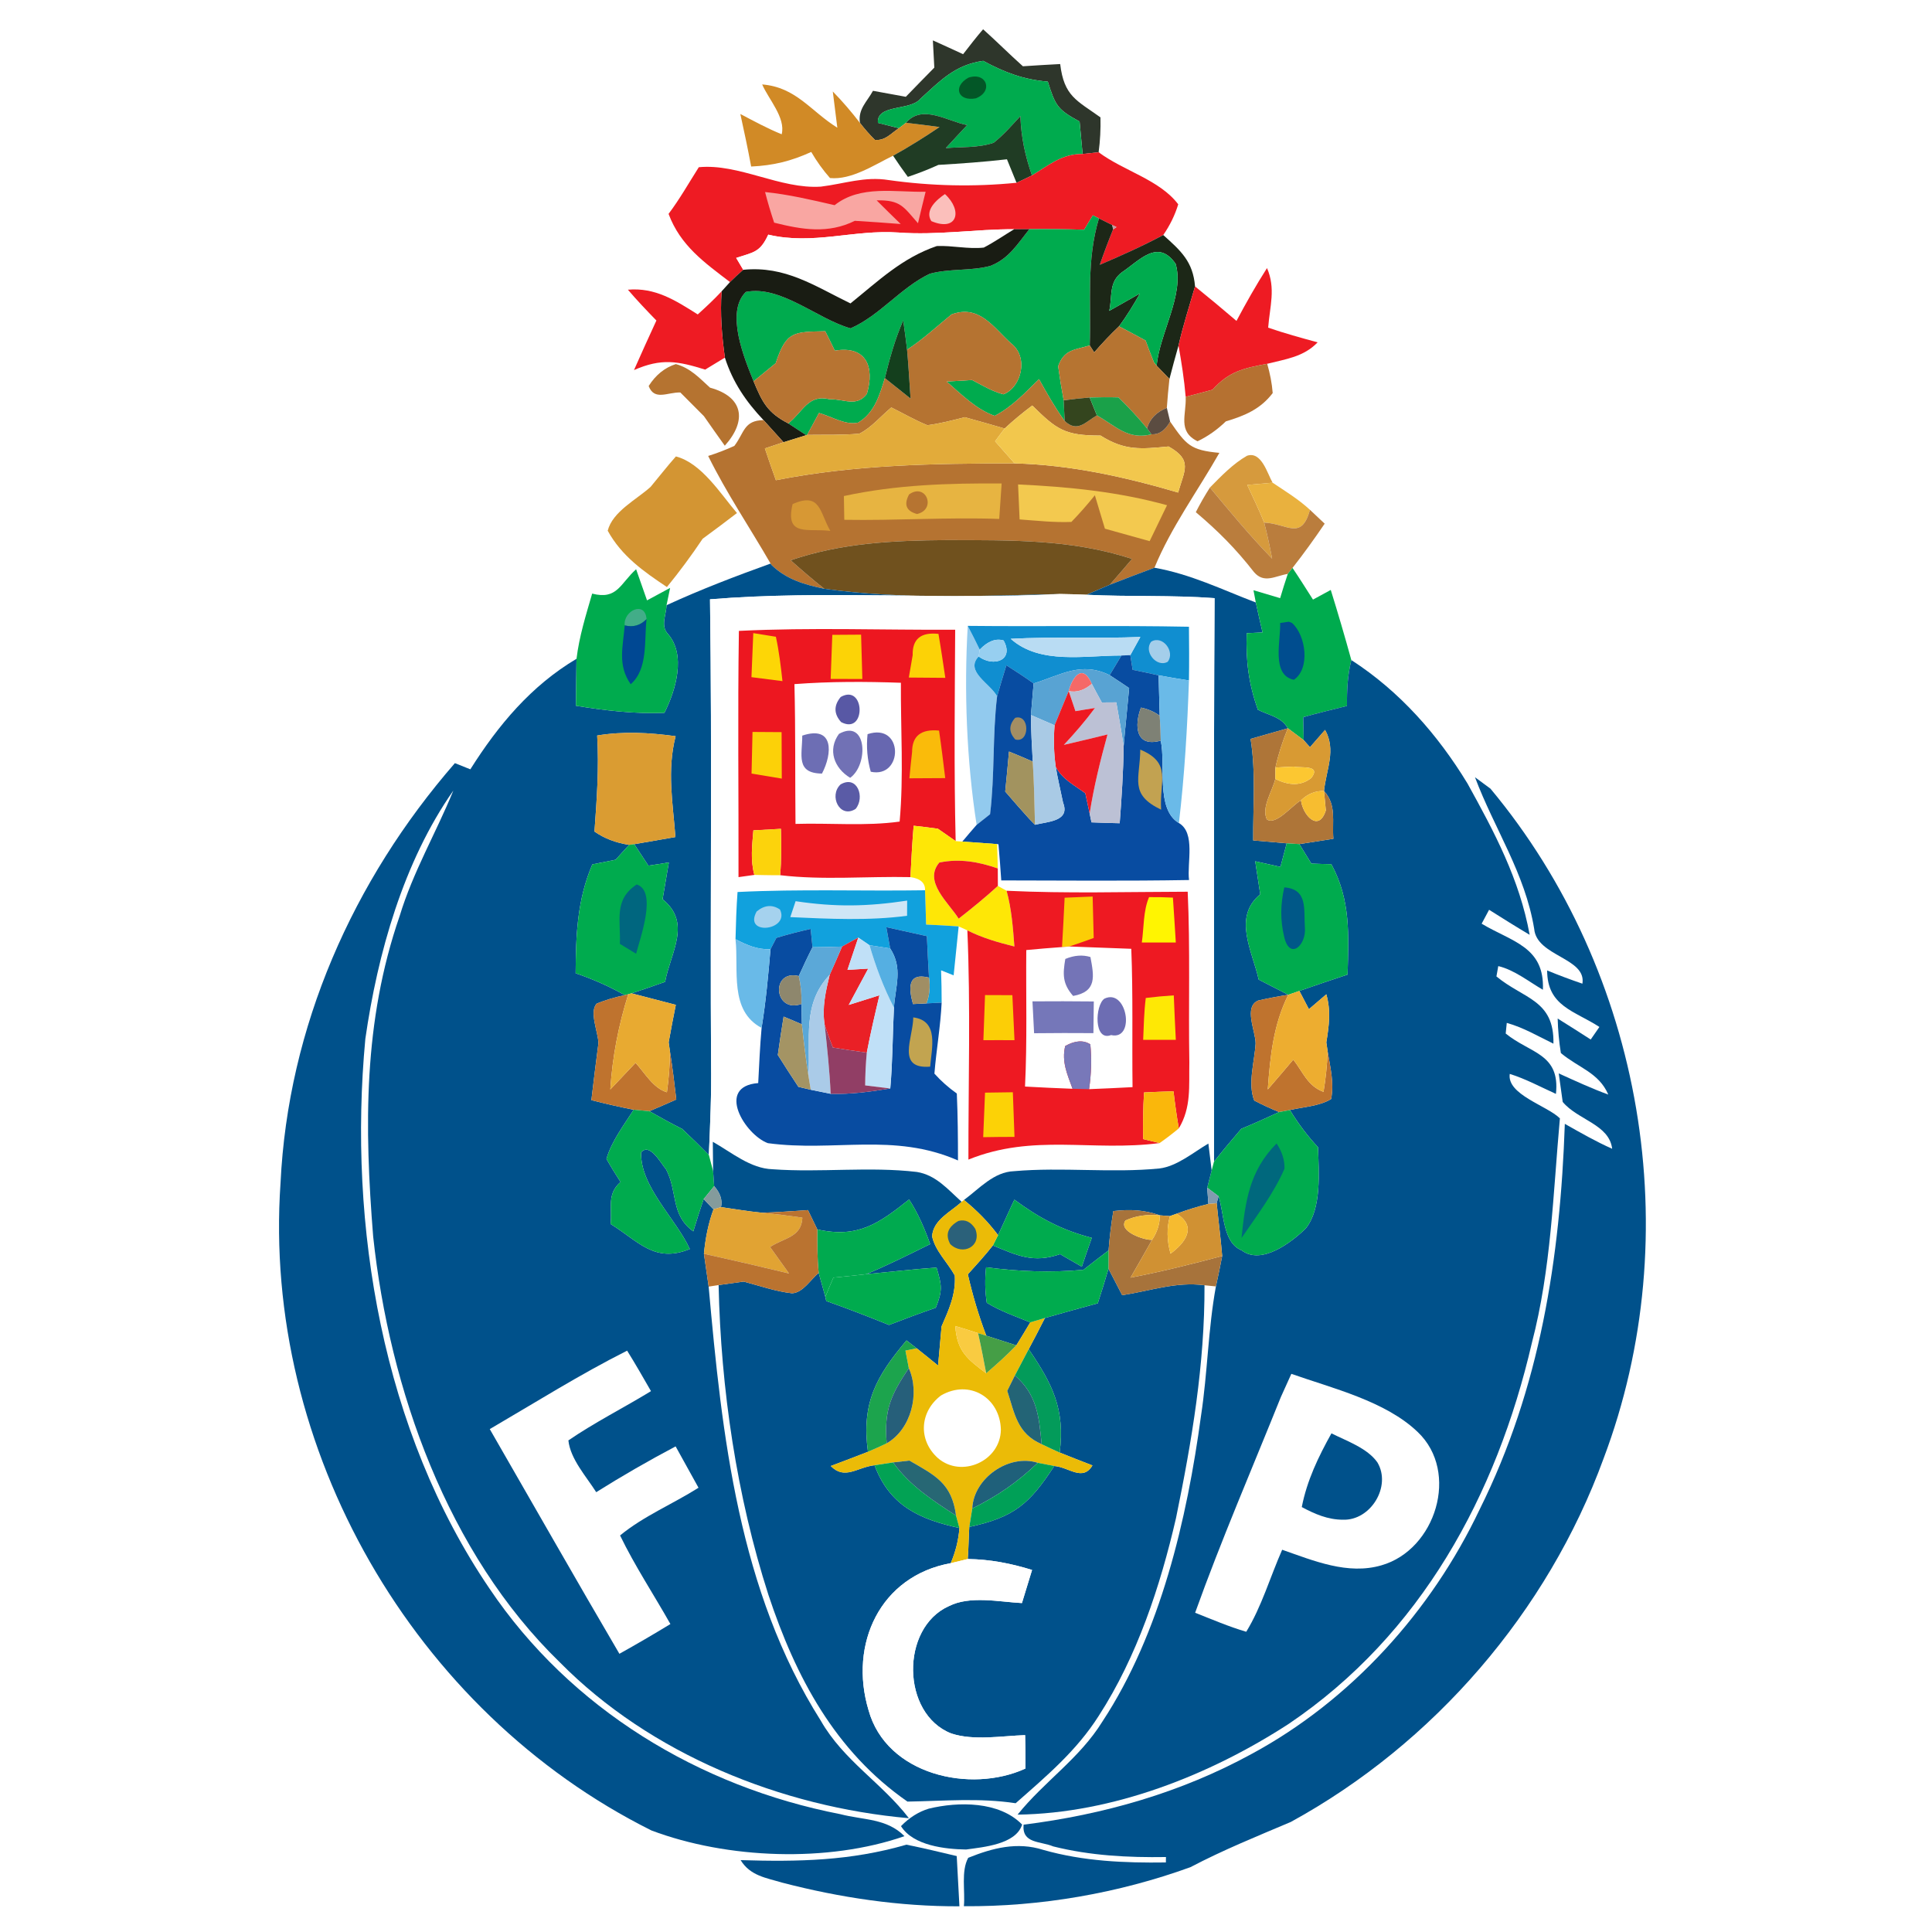 <?xml version="1.0" encoding="UTF-8" standalone="no"?>
<!DOCTYPE svg PUBLIC "-//W3C//DTD SVG 1.1//EN" "http://www.w3.org/Graphics/SVG/1.1/DTD/svg11.dtd">
<svg xmlns="http://www.w3.org/2000/svg" version="1.1" viewBox="0 0 200 200" width="200.0pt" height="200.0pt">
<path d="M 0.00 0.00 L 200.00 0.00 L 200.00 200.00 L 0.00 200.00 L 0.00 0.00 Z" fill="#ffffff" />
<path d="M 101.77 3.03 C 103.17 4.28 104.49 5.61 105.89 6.86 C 107.18 6.77 108.47 6.70 109.75 6.63 C 110.15 9.97 111.45 10.38 113.92 12.15 C 113.95 13.35 113.89 14.55 113.73 15.76 L 112.07 15.94 C 111.97 14.82 111.87 13.70 111.76 12.58 C 109.46 11.34 109.25 10.93 108.47 8.45 C 105.91 8.23 104.01 7.50 101.78 6.30 C 98.85 6.71 97.32 8.37 95.26 10.24 C 94.22 11.49 90.73 10.76 90.88 12.72 L 93.06 13.27 C 92.20 13.82 91.67 14.58 90.57 14.48 C 90.01 13.93 89.50 13.34 89.02 12.72 C 88.81 11.29 89.73 10.57 90.37 9.40 C 91.50 9.61 92.64 9.82 93.77 10.02 C 94.75 9.01 95.73 8.00 96.72 7.00 C 96.67 6.06 96.62 5.12 96.57 4.18 C 97.62 4.65 98.66 5.13 99.70 5.61 C 100.38 4.74 101.05 3.86 101.77 3.03 Z" fill="#2e362b" />
<path d="M 101.78 6.30 C 104.01 7.50 105.91 8.23 108.47 8.45 C 109.25 10.93 109.46 11.34 111.76 12.58 C 111.87 13.70 111.97 14.82 112.07 15.94 C 109.91 15.92 108.57 17.11 106.83 18.16 C 106.11 16.10 105.71 14.20 105.63 12.02 C 104.75 12.97 103.88 13.98 102.86 14.78 C 101.31 15.31 99.53 15.20 97.91 15.33 C 98.64 14.53 99.38 13.74 100.12 12.95 C 98.08 12.55 95.46 10.75 93.79 12.71 L 93.06 13.27 L 90.88 12.72 C 90.73 10.76 94.22 11.49 95.26 10.24 C 97.32 8.37 98.85 6.71 101.78 6.30 Z" fill="#00ab4e" />
<path d="M 100.25 8.04 C 102.13 7.41 102.87 9.46 101.02 10.18 C 99.16 10.53 98.60 8.96 100.25 8.04 Z" fill="#035727" />
<path d="M 78.90 8.74 C 82.43 9.03 83.91 11.50 86.68 13.22 C 86.52 11.97 86.37 10.72 86.21 9.47 C 87.22 10.50 88.14 11.58 89.02 12.72 C 89.50 13.34 90.01 13.93 90.57 14.48 C 91.67 14.58 92.20 13.82 93.06 13.27 L 93.79 12.71 C 94.95 12.85 96.11 12.99 97.26 13.15 C 95.70 14.20 94.10 15.21 92.45 16.12 C 90.50 17.07 88.14 18.65 85.92 18.43 C 85.19 17.60 84.54 16.70 83.98 15.73 C 81.89 16.68 80.07 17.13 77.76 17.24 C 77.42 15.42 77.04 13.61 76.64 11.80 C 78.05 12.54 79.44 13.30 80.92 13.90 C 81.35 12.19 79.55 10.26 78.90 8.74 Z" fill="#d18a26" />
<path d="M 100.12 12.95 C 99.38 13.74 98.64 14.53 97.91 15.33 C 99.53 15.20 101.31 15.31 102.86 14.78 C 103.88 13.98 104.75 12.97 105.63 12.02 C 105.71 14.20 106.11 16.10 106.83 18.16 C 106.30 18.42 105.77 18.68 105.23 18.92 C 104.90 18.11 104.57 17.30 104.24 16.49 C 101.88 16.76 99.51 16.93 97.14 17.07 C 96.11 17.54 95.05 17.95 93.98 18.31 C 93.45 17.59 92.94 16.86 92.45 16.12 C 94.10 15.21 95.70 14.20 97.26 13.15 C 96.11 12.99 94.95 12.85 93.79 12.71 C 95.46 10.75 98.08 12.55 100.12 12.95 Z" fill="#203c24" />
<path d="M 112.07 15.94 L 113.73 15.76 C 116.33 17.70 120.04 18.60 121.97 21.15 C 121.63 22.27 121.11 23.33 120.42 24.33 C 118.29 25.47 116.07 26.46 113.85 27.41 C 114.28 26.17 114.74 24.95 115.23 23.74 L 115.58 23.51 L 115.14 23.30 L 113.76 22.61 L 113.13 22.29 C 112.83 22.79 112.53 23.28 112.23 23.78 C 110.34 23.72 108.45 23.70 106.56 23.72 L 104.98 23.73 C 100.97 23.72 97.02 24.37 92.99 24.07 C 88.37 23.75 84.17 25.39 79.53 24.29 C 78.67 26.15 78.01 26.10 76.21 26.70 C 76.45 27.11 76.69 27.52 76.94 27.93 C 76.47 28.34 76.02 28.76 75.57 29.20 C 72.91 27.17 70.43 25.42 69.21 22.14 C 70.37 20.60 71.31 18.93 72.34 17.31 C 76.50 16.91 80.77 19.60 84.98 19.32 C 87.41 19.02 89.52 18.24 91.99 18.64 C 96.39 19.26 100.82 19.36 105.23 18.92 C 105.77 18.68 106.30 18.42 106.83 18.16 C 108.57 17.11 109.91 15.92 112.07 15.94 Z" fill="#ee1b23" />
<path d="M 79.20 19.88 C 81.65 20.13 84.01 20.69 86.40 21.24 C 89.07 19.12 92.65 19.92 95.82 19.85 C 95.55 20.93 95.29 22.02 95.03 23.11 C 93.53 21.41 93.24 20.69 90.75 20.74 C 91.57 21.56 92.40 22.38 93.24 23.19 C 91.66 23.07 90.07 22.95 88.49 22.86 C 85.72 24.23 83.02 23.77 80.14 23.05 C 79.79 22.00 79.47 20.94 79.20 19.88 Z" fill="#f9a6a2" />
<path d="M 97.82 20.09 C 99.70 21.82 99.10 24.03 96.41 22.89 C 95.69 21.77 96.96 20.67 97.82 20.09 Z" fill="#fbbfbb" />
<path d="M 113.13 22.29 L 113.76 22.61 C 112.44 27.04 112.97 31.14 112.81 35.76 C 111.25 36.23 110.16 36.16 109.54 37.91 C 109.70 39.09 109.89 40.27 110.11 41.44 C 110.15 42.15 110.18 42.86 110.21 43.58 C 109.22 42.20 108.38 40.73 107.56 39.25 C 106.10 40.67 104.79 42.10 102.97 43.05 C 101.07 42.39 99.51 40.81 98.00 39.50 C 98.88 39.44 99.75 39.39 100.63 39.34 C 101.66 39.87 102.74 40.54 103.88 40.82 C 105.76 40.08 106.51 36.94 104.66 35.54 C 102.81 33.86 101.37 31.49 98.50 32.55 C 96.98 33.79 95.56 35.12 93.90 36.20 C 93.78 35.19 93.65 34.18 93.50 33.17 C 92.65 35.10 92.10 37.10 91.60 39.14 C 91.05 40.91 90.53 42.74 88.83 43.75 C 87.52 44.05 86.03 43.09 84.78 42.75 C 84.38 43.51 83.96 44.27 83.55 45.02 L 83.46 45.05 C 82.84 44.64 82.22 44.23 81.60 43.83 C 83.13 42.63 83.65 40.78 85.88 41.33 C 87.38 41.29 88.68 42.18 89.74 40.77 C 90.57 37.97 89.66 35.75 86.42 36.30 C 86.10 35.63 85.77 34.96 85.43 34.29 C 82.19 34.37 81.39 34.25 80.30 37.60 C 79.54 38.22 78.78 38.85 78.01 39.47 C 77.05 37.10 75.07 32.32 77.21 30.22 C 80.82 29.50 84.61 33.03 88.05 33.99 C 91.06 32.68 93.27 29.75 96.25 28.34 C 98.27 27.78 100.49 28.07 102.51 27.53 C 104.43 26.79 105.33 25.26 106.56 23.72 C 108.45 23.70 110.34 23.72 112.23 23.78 C 112.53 23.28 112.83 22.79 113.13 22.29 Z" fill="#00ab4e" />
<path d="M 104.98 23.73 C 103.94 24.36 102.92 25.07 101.84 25.63 C 100.23 25.81 98.59 25.40 96.98 25.47 C 93.38 26.70 90.93 29.08 88.04 31.41 C 84.34 29.61 81.29 27.49 76.94 27.93 C 76.69 27.52 76.45 27.11 76.21 26.70 C 78.01 26.10 78.67 26.15 79.53 24.29 C 84.17 25.39 88.37 23.75 92.99 24.07 C 97.02 24.37 100.97 23.72 104.98 23.73 Z" fill="#ffffff" />
<path d="M 113.76 22.61 L 115.14 23.30 L 115.23 23.74 C 114.74 24.95 114.28 26.17 113.85 27.41 C 116.07 26.46 118.29 25.47 120.42 24.33 C 122.24 25.96 123.50 27.07 123.71 29.65 C 123.12 31.69 122.47 33.70 122.00 35.77 C 121.67 36.92 121.36 38.07 121.06 39.23 L 119.74 37.86 C 120.02 34.54 122.64 30.49 121.70 27.31 C 119.87 24.68 118.00 26.93 116.15 28.18 C 114.75 29.22 115.17 30.63 114.83 32.18 C 115.89 31.58 116.95 30.98 118.01 30.38 C 117.34 31.55 116.65 32.70 115.84 33.78 C 114.93 34.64 114.09 35.54 113.27 36.48 L 112.81 35.76 C 112.97 31.14 112.44 27.04 113.76 22.61 Z" fill="#1c2717" />
<path d="M 115.14 23.30 L 115.58 23.51 L 115.23 23.74 L 115.14 23.30 Z" fill="#c19a9e" />
<path d="M 104.98 23.73 L 106.56 23.72 C 105.33 25.26 104.43 26.79 102.51 27.53 C 100.49 28.07 98.27 27.78 96.25 28.34 C 93.27 29.75 91.06 32.68 88.05 33.99 C 84.61 33.03 80.82 29.50 77.21 30.22 C 75.07 32.32 77.05 37.10 78.01 39.47 C 78.91 41.64 79.45 42.72 81.60 43.83 C 82.22 44.23 82.84 44.64 83.46 45.05 C 82.67 45.29 81.89 45.53 81.11 45.78 C 80.42 45.01 79.73 44.25 79.04 43.49 C 77.22 41.57 75.85 39.56 75.04 37.02 C 74.72 34.74 74.54 32.45 74.70 30.16 L 75.57 29.20 C 76.02 28.76 76.47 28.34 76.94 27.93 C 81.29 27.49 84.34 29.61 88.04 31.41 C 90.93 29.08 93.38 26.70 96.98 25.47 C 98.59 25.40 100.23 25.81 101.84 25.63 C 102.92 25.07 103.94 24.36 104.98 23.73 Z" fill="#191c13" />
<path d="M 121.70 27.31 C 122.64 30.49 120.02 34.54 119.74 37.86 L 119.47 37.54 C 119.16 36.78 118.87 36.02 118.59 35.25 C 117.68 34.75 116.76 34.26 115.84 33.78 C 116.65 32.70 117.34 31.55 118.01 30.38 C 116.95 30.98 115.89 31.58 114.83 32.18 C 115.17 30.63 114.75 29.22 116.15 28.18 C 118.00 26.93 119.87 24.68 121.70 27.31 Z" fill="#00ab4e" />
<path d="M 131.16 27.75 C 132.08 29.87 131.45 31.72 131.28 33.92 C 132.96 34.50 134.68 34.97 136.40 35.44 C 134.95 36.95 133.11 37.17 131.18 37.66 C 128.71 38.12 127.23 38.45 125.51 40.35 C 124.59 40.60 123.66 40.84 122.74 41.08 C 122.59 39.29 122.31 37.53 122.00 35.77 C 122.47 33.70 123.12 31.69 123.71 29.65 C 125.15 30.82 126.59 32.01 128.00 33.22 C 128.99 31.36 130.02 29.53 131.16 27.75 Z" fill="#ee1b23" />
<path d="M 65.00 29.99 C 67.84 29.74 69.93 31.10 72.23 32.55 C 73.08 31.78 73.92 31.00 74.70 30.16 C 74.54 32.45 74.72 34.74 75.04 37.02 C 74.36 37.43 73.68 37.85 73.00 38.26 C 70.16 37.38 68.48 37.06 65.63 38.31 C 66.39 36.59 67.16 34.89 67.95 33.18 C 66.94 32.14 65.94 31.09 65.00 29.99 Z" fill="#ee1b23" />
<path d="M 98.50 32.55 C 101.37 31.49 102.81 33.86 104.66 35.54 C 106.51 36.94 105.76 40.08 103.88 40.82 C 102.74 40.54 101.66 39.87 100.63 39.34 C 99.75 39.39 98.88 39.44 98.00 39.50 C 99.51 40.81 101.07 42.39 102.97 43.05 C 104.79 42.10 106.10 40.67 107.56 39.25 C 108.38 40.73 109.22 42.20 110.21 43.58 C 111.54 44.81 112.34 43.70 113.55 43.00 C 115.50 44.09 116.75 45.57 119.20 44.96 C 119.98 45.00 120.62 44.56 121.13 43.64 C 122.80 46.04 123.19 46.60 126.23 46.88 C 123.96 50.87 121.22 54.60 119.51 58.77 C 117.96 59.34 116.42 59.94 114.89 60.53 C 115.66 59.65 116.43 58.76 117.19 57.86 C 110.86 55.79 104.57 55.93 98.00 55.91 C 92.49 55.95 87.11 56.20 81.85 58.00 C 82.99 59.01 84.13 60.00 85.33 60.95 C 83.27 60.52 81.40 59.98 79.86 58.48 L 79.77 58.34 C 77.62 54.61 75.22 51.07 73.31 47.20 C 74.24 46.91 75.14 46.56 76.02 46.16 C 77.06 44.79 76.99 43.52 79.04 43.49 C 79.73 44.25 80.42 45.01 81.11 45.78 L 79.18 46.42 C 79.54 47.53 79.93 48.61 80.32 49.71 C 88.53 48.09 96.71 47.98 105.03 47.97 C 110.82 48.12 116.42 49.36 121.96 50.99 C 122.60 48.70 123.51 47.64 120.97 46.22 C 118.13 46.49 116.45 46.68 113.93 45.09 C 110.20 45.09 109.39 44.47 106.86 41.98 C 105.86 42.73 104.91 43.51 104.00 44.36 C 102.63 43.96 101.26 43.57 99.88 43.19 C 98.59 43.51 97.32 43.85 96.00 44.02 C 94.71 43.49 93.52 42.80 92.27 42.18 C 91.19 43.07 90.22 44.26 88.97 44.89 C 87.18 45.06 85.35 44.99 83.55 45.02 C 83.96 44.27 84.38 43.51 84.78 42.75 C 86.03 43.09 87.52 44.05 88.83 43.75 C 90.53 42.74 91.05 40.91 91.60 39.14 C 92.49 39.85 93.37 40.56 94.26 41.26 C 94.15 39.58 94.05 37.89 93.90 36.20 C 95.56 35.12 96.98 33.79 98.50 32.55 Z" fill="#b57331" />
<path d="M 93.50 33.17 C 93.65 34.18 93.78 35.19 93.90 36.20 C 94.05 37.89 94.15 39.58 94.26 41.26 C 93.37 40.56 92.49 39.85 91.60 39.14 C 92.10 37.10 92.65 35.10 93.50 33.17 Z" fill="#143f1d" />
<path d="M 85.43 34.29 C 85.77 34.96 86.10 35.63 86.42 36.30 C 89.66 35.75 90.57 37.97 89.74 40.77 C 88.68 42.18 87.38 41.29 85.88 41.33 C 83.65 40.78 83.13 42.63 81.60 43.83 C 79.45 42.72 78.91 41.64 78.01 39.47 C 78.78 38.85 79.54 38.22 80.30 37.60 C 81.39 34.25 82.19 34.37 85.43 34.29 Z" fill="#b77432" />
<path d="M 115.84 33.78 C 116.76 34.26 117.68 34.75 118.59 35.25 C 118.87 36.02 119.16 36.78 119.47 37.54 L 119.74 37.86 L 121.06 39.23 C 120.95 40.22 120.86 41.22 120.79 42.22 C 119.70 42.66 119.02 43.37 118.74 44.35 C 117.82 43.22 116.82 42.15 115.78 41.14 C 114.79 41.11 113.79 41.12 112.80 41.15 C 111.90 41.22 111.01 41.32 110.11 41.44 C 109.89 40.27 109.70 39.09 109.54 37.91 C 110.16 36.16 111.25 36.23 112.81 35.76 L 113.27 36.48 C 114.09 35.54 114.93 34.64 115.84 33.78 Z" fill="#b67431" />
<path d="M 69.96 37.69 C 71.47 38.10 72.39 39.12 73.50 40.13 C 76.96 41.07 77.36 43.54 75.03 46.14 C 74.30 45.12 73.58 44.10 72.87 43.08 C 72.05 42.26 71.24 41.45 70.43 40.63 C 69.14 40.58 67.74 41.53 67.15 39.96 C 67.88 38.81 68.81 38.06 69.96 37.69 Z" fill="#b57330" />
<path d="M 131.18 37.66 C 131.47 38.66 131.67 39.67 131.75 40.69 C 130.48 42.36 128.84 43.04 126.90 43.62 C 126.00 44.49 125.02 45.18 123.97 45.68 C 121.87 44.65 122.83 42.92 122.74 41.08 C 123.66 40.84 124.59 40.60 125.51 40.35 C 127.23 38.45 128.71 38.12 131.18 37.66 Z" fill="#b57131" />
<path d="M 110.11 41.44 C 111.01 41.32 111.90 41.22 112.80 41.15 L 113.55 43.00 C 112.34 43.70 111.54 44.81 110.21 43.58 C 110.18 42.86 110.15 42.15 110.11 41.44 Z" fill="#34451e" />
<path d="M 112.80 41.15 C 113.79 41.12 114.79 41.11 115.78 41.14 C 116.82 42.15 117.82 43.22 118.74 44.35 L 119.20 44.96 C 116.75 45.57 115.50 44.09 113.55 43.00 L 112.80 41.15 Z" fill="#1aa149" />
<path d="M 92.27 42.18 C 93.52 42.80 94.71 43.49 96.00 44.02 C 97.32 43.85 98.59 43.51 99.88 43.19 C 101.26 43.57 102.63 43.96 104.00 44.36 C 103.66 44.79 103.34 45.24 103.01 45.68 C 103.69 46.44 104.36 47.21 105.03 47.97 C 96.71 47.98 88.53 48.09 80.32 49.71 C 79.93 48.61 79.54 47.53 79.18 46.42 L 81.11 45.78 C 81.89 45.53 82.67 45.29 83.46 45.05 L 83.55 45.02 C 85.35 44.99 87.18 45.06 88.97 44.89 C 90.22 44.26 91.19 43.07 92.27 42.18 Z" fill="#e2ab3a" />
<path d="M 106.86 41.98 C 109.39 44.47 110.20 45.09 113.93 45.09 C 116.45 46.68 118.13 46.49 120.97 46.22 C 123.51 47.64 122.60 48.70 121.96 50.99 C 116.42 49.36 110.82 48.12 105.03 47.97 C 104.36 47.21 103.69 46.44 103.01 45.68 C 103.34 45.24 103.66 44.79 104.00 44.36 C 104.91 43.51 105.86 42.73 106.86 41.98 Z" fill="#f2c74d" />
<path d="M 120.79 42.22 L 121.13 43.64 C 120.62 44.56 119.98 45.00 119.20 44.96 L 118.74 44.35 C 119.02 43.37 119.70 42.66 120.79 42.22 Z" fill="#5b4c41" />
<path d="M 129.09 47.18 C 130.59 46.67 131.20 49.04 131.74 49.97 L 129.11 50.20 C 129.72 51.50 130.33 52.77 130.87 54.10 C 131.19 55.34 131.45 56.58 131.69 57.83 C 129.41 55.49 127.34 52.98 125.25 50.47 C 126.41 49.29 127.65 48.00 129.09 47.18 Z" fill="#d69a3d" />
<path d="M 69.97 47.25 C 72.63 47.94 74.59 51.12 76.29 53.11 C 75.12 54.01 73.93 54.90 72.74 55.77 C 71.58 57.50 70.36 59.15 69.04 60.77 C 66.61 59.15 64.35 57.56 62.91 54.94 C 63.41 52.95 65.91 51.71 67.35 50.40 C 68.23 49.35 69.06 48.27 69.97 47.25 Z" fill="#d39533" />
<path d="M 103.69 50.05 C 103.60 51.27 103.52 52.50 103.44 53.72 C 98.09 53.53 92.75 53.90 87.40 53.81 C 87.39 52.99 87.37 52.17 87.36 51.35 C 92.75 50.18 98.19 50.01 103.69 50.05 Z" fill="#e7b441" />
<path d="M 105.39 50.15 C 110.60 50.39 115.76 50.90 120.81 52.30 C 120.21 53.54 119.61 54.78 119.01 56.02 C 117.46 55.59 115.92 55.16 114.38 54.73 C 114.03 53.57 113.68 52.42 113.34 51.27 C 112.57 52.23 111.76 53.15 110.91 54.03 C 109.13 54.10 107.32 53.90 105.55 53.77 C 105.50 52.56 105.45 51.35 105.39 50.15 Z" fill="#f3c94f" />
<path d="M 129.11 50.20 L 131.74 49.97 C 133.07 50.86 134.42 51.68 135.61 52.78 C 134.70 56.01 133.27 54.20 130.87 54.10 C 130.33 52.77 129.72 51.50 129.11 50.20 Z" fill="#e9b13e" />
<path d="M 94.11 51.18 C 95.88 49.93 96.97 52.75 94.93 53.21 C 93.81 52.91 93.54 52.23 94.11 51.18 Z" fill="#b67431" />
<path d="M 125.25 50.47 C 127.34 52.98 129.41 55.49 131.69 57.83 C 131.45 56.58 131.19 55.34 130.87 54.10 C 133.27 54.20 134.70 56.01 135.61 52.78 C 136.12 53.25 136.63 53.73 137.13 54.21 C 136.07 55.77 134.97 57.30 133.80 58.79 L 133.31 59.41 C 132.01 59.62 130.86 60.45 129.81 59.22 C 127.93 56.81 126.12 54.99 123.79 53.02 C 124.23 52.15 124.72 51.30 125.25 50.47 Z" fill="#ba7d3d" />
<path d="M 82.05 52.18 C 84.96 50.90 84.83 53.03 85.96 54.96 C 83.67 54.66 81.23 55.63 82.05 52.18 Z" fill="#d79834" />
<path d="M 98.00 55.91 C 104.57 55.93 110.86 55.79 117.19 57.86 C 116.43 58.76 115.66 59.65 114.89 60.53 C 114.08 60.88 113.27 61.23 112.47 61.57 C 111.55 61.53 110.64 61.50 109.73 61.49 C 101.67 61.68 93.32 62.07 85.33 60.95 C 84.13 60.00 82.99 59.01 81.85 58.00 C 87.11 56.20 92.49 55.95 98.00 55.91 Z" fill="#70511e" />
<path d="M 79.77 58.34 L 79.86 58.48 C 81.40 59.98 83.27 60.52 85.33 60.95 C 93.32 62.07 101.67 61.68 109.73 61.49 C 97.78 62.12 85.43 61.06 73.50 62.04 C 73.72 78.02 73.51 94.01 73.61 110.00 C 73.66 113.19 73.52 116.38 73.38 119.56 C 72.47 118.64 71.55 117.74 70.61 116.86 C 69.46 116.29 68.34 115.66 67.22 115.03 C 68.16 114.64 69.08 114.23 70.01 113.82 C 69.82 112.17 69.62 110.53 69.36 108.88 L 69.22 107.90 C 69.45 106.60 69.70 105.31 69.96 104.02 C 68.43 103.62 66.90 103.23 65.38 102.83 C 66.54 102.45 67.70 102.05 68.85 101.64 C 69.43 98.55 71.63 95.55 68.59 93.09 C 68.80 91.82 69.02 90.55 69.24 89.28 C 68.54 89.40 67.83 89.51 67.12 89.61 C 66.63 88.87 66.14 88.13 65.66 87.39 C 67.08 87.15 68.50 86.90 69.92 86.65 C 69.65 83.08 69.03 79.76 69.94 76.21 C 67.21 75.84 64.55 75.69 61.82 76.14 C 62.02 79.49 61.78 82.74 61.54 86.08 C 62.55 86.79 63.75 87.25 65.13 87.46 C 64.66 87.97 64.19 88.48 63.73 89.00 C 62.92 89.16 62.12 89.32 61.32 89.48 C 59.75 93.13 59.61 96.84 59.59 100.75 C 61.37 101.36 63.04 102.09 64.68 103.02 C 63.68 103.22 62.72 103.51 61.79 103.88 C 60.95 104.69 61.94 106.90 61.95 108.00 C 61.69 109.96 61.45 111.93 61.22 113.89 C 62.68 114.26 64.13 114.59 65.60 114.88 C 64.58 116.47 63.31 118.14 62.78 119.97 C 63.24 120.79 63.74 121.58 64.24 122.36 C 62.80 123.61 63.38 125.02 63.21 126.71 C 66.08 128.48 67.74 130.80 71.41 129.30 C 69.97 126.15 66.25 122.82 66.37 119.29 C 67.28 118.26 68.41 120.43 68.95 121.05 C 70.17 123.35 69.39 125.76 71.77 127.47 C 72.11 126.35 72.46 125.24 72.84 124.13 L 73.86 125.19 C 73.31 126.68 73.02 128.22 72.87 129.79 C 73.03 130.93 73.19 132.06 73.36 133.19 C 74.74 148.65 76.47 164.68 84.97 178.13 C 87.33 182.26 91.27 184.55 94.09 188.22 C 80.89 187.06 67.33 181.59 57.94 172.07 C 46.32 160.79 40.32 143.81 38.63 128.00 C 37.72 116.64 37.60 105.74 41.37 94.83 C 42.75 90.27 45.14 86.22 46.93 81.84 C 41.76 89.21 39.09 98.71 37.82 107.54 C 36.01 126.89 39.60 148.17 50.68 164.46 C 59.04 176.89 72.38 184.96 86.98 187.80 C 89.41 188.43 91.79 188.22 93.63 190.08 C 85.69 192.84 75.28 192.44 67.44 189.49 C 42.81 177.21 27.14 149.96 29.04 122.47 C 29.81 106.30 36.53 91.14 47.09 79.00 C 47.62 79.21 48.16 79.42 48.69 79.64 C 51.57 75.07 54.99 70.98 59.68 68.20 C 59.65 69.82 59.64 71.44 59.62 73.06 C 62.63 73.55 65.73 73.92 68.78 73.79 C 69.96 71.46 71.05 67.78 69.13 65.61 C 68.36 64.77 68.97 63.65 69.00 62.65 C 72.52 61.03 76.13 59.65 79.77 58.34 Z" fill="#00518b" />
<path d="M 65.85 58.93 C 66.23 60.00 66.61 61.08 66.98 62.15 C 67.77 61.72 68.57 61.29 69.37 60.86 L 69.00 62.65 C 68.97 63.65 68.36 64.77 69.13 65.61 C 71.05 67.78 69.96 71.46 68.78 73.79 C 65.73 73.92 62.63 73.55 59.62 73.06 C 59.64 71.44 59.65 69.82 59.68 68.20 C 59.96 65.88 60.65 63.69 61.30 61.45 C 63.91 62.13 64.21 60.39 65.85 58.93 Z" fill="#00ab4e" />
<path d="M 119.51 58.77 C 123.27 59.44 126.47 61.02 130.00 62.37 C 130.22 63.41 130.46 64.44 130.70 65.47 C 130.15 65.50 129.61 65.52 129.06 65.55 C 128.96 68.42 129.26 70.76 130.21 73.47 C 131.39 74.07 132.63 74.19 133.32 75.39 C 132.04 75.76 130.75 76.12 129.46 76.49 C 130.02 80.00 129.70 83.47 129.73 87.00 C 130.88 87.10 132.04 87.20 133.20 87.30 C 132.98 88.11 132.76 88.93 132.55 89.74 C 131.68 89.55 130.81 89.35 129.94 89.16 C 130.11 90.30 130.29 91.44 130.46 92.58 C 127.58 94.94 129.65 98.48 130.30 101.41 C 131.32 101.93 132.34 102.45 133.36 102.98 C 132.32 103.14 131.28 103.34 130.26 103.57 C 128.70 104.22 129.99 106.76 129.98 108.02 C 129.88 109.86 129.14 112.19 129.84 113.93 C 130.68 114.37 131.54 114.76 132.41 115.12 C 131.11 115.72 129.82 116.31 128.50 116.85 C 127.54 117.97 126.58 119.10 125.67 120.26 C 125.70 100.81 125.62 81.36 125.73 61.92 C 121.31 61.59 116.89 61.79 112.47 61.57 C 113.27 61.23 114.08 60.88 114.89 60.53 C 116.42 59.94 117.96 59.34 119.51 58.77 Z" fill="#00518b" />
<path d="M 133.31 59.41 L 133.80 58.79 C 134.53 59.87 135.22 60.97 135.92 62.07 C 136.53 61.74 137.15 61.41 137.76 61.07 C 138.51 63.48 139.22 65.90 139.89 68.33 C 139.50 69.91 139.42 71.47 139.44 73.08 C 137.93 73.45 136.41 73.82 134.91 74.24 L 134.96 76.62 L 133.32 75.39 C 132.63 74.19 131.39 74.07 130.21 73.47 C 129.26 70.76 128.96 68.42 129.06 65.55 C 129.61 65.52 130.15 65.50 130.70 65.47 C 130.46 64.44 130.22 63.41 130.00 62.37 L 129.76 61.10 C 130.68 61.38 131.60 61.65 132.52 61.92 C 132.77 61.08 133.03 60.24 133.31 59.41 Z" fill="#00ab4e" />
<path d="M 109.73 61.49 C 110.64 61.50 111.55 61.53 112.47 61.57 C 116.89 61.79 121.31 61.59 125.73 61.92 C 125.62 81.36 125.70 100.81 125.67 120.26 L 125.43 121.16 L 125.09 118.38 C 123.54 119.29 121.84 120.74 120.02 120.96 C 115.04 121.45 109.96 120.80 104.98 121.24 C 102.88 121.31 101.39 123.04 99.79 124.22 L 99.55 124.41 C 98.12 123.13 96.90 121.64 94.91 121.32 C 89.99 120.74 84.92 121.40 79.98 121.04 C 77.68 120.97 75.73 119.29 73.79 118.20 L 73.82 121.22 C 73.67 120.67 73.53 120.12 73.38 119.56 C 73.52 116.38 73.66 113.19 73.61 110.00 C 73.51 94.01 73.72 78.02 73.50 62.04 C 85.43 61.06 97.78 62.12 109.73 61.49 Z" fill="#ffffff" />
<path d="M 66.93 64.09 C 66.29 64.75 65.54 64.96 64.67 64.74 C 64.50 63.22 66.79 62.14 66.93 64.09 Z" fill="#42ad88" />
<path d="M 66.93 64.09 C 66.68 66.29 67.10 69.26 65.29 70.83 C 63.91 68.86 64.49 66.96 64.67 64.74 C 65.54 64.96 66.29 64.75 66.93 64.09 Z" fill="#004893" />
<path d="M 132.52 64.49 L 133.42 64.36 L 133.75 64.49 C 135.20 65.78 135.65 69.23 133.94 70.37 C 131.57 69.89 132.60 66.27 132.52 64.49 Z" fill="#004d8f" />
<path d="M 133.42 64.36 L 133.75 64.49 L 133.42 64.36 Z" fill="#5a8db5" />
<path d="M 76.49 65.31 C 83.93 64.94 91.43 65.23 98.88 65.19 C 98.84 72.48 98.75 79.78 98.93 87.07 C 98.32 86.64 97.70 86.22 97.09 85.79 C 96.26 85.67 95.42 85.57 94.58 85.48 C 94.43 87.25 94.34 89.03 94.25 90.80 C 89.77 90.70 85.21 91.13 80.76 90.60 C 80.90 89.00 80.88 87.40 80.84 85.80 C 79.89 85.85 78.94 85.90 77.99 85.96 C 77.86 87.53 77.67 89.03 78.09 90.57 L 76.45 90.80 C 76.47 82.31 76.36 73.79 76.49 65.31 Z" fill="#ed1720" />
<path d="M 100.18 64.79 C 100.61 65.60 101.02 66.42 101.42 67.25 L 101.31 67.96 C 99.85 69.50 102.51 70.75 103.22 72.08 C 102.73 76.14 102.99 80.23 102.49 84.29 L 101.10 85.39 C 100.06 78.74 99.79 71.51 100.18 64.79 Z" fill="#92caee" />
<path d="M 100.18 64.79 C 107.82 64.87 115.45 64.73 123.08 64.88 C 123.10 66.73 123.11 68.59 123.08 70.44 C 122.03 70.28 120.98 70.10 119.94 69.91 L 118.81 69.66 C 118.29 69.55 117.77 69.44 117.25 69.34 L 117.01 67.82 C 117.35 67.19 117.70 66.56 118.05 65.94 C 113.58 66.12 109.10 65.89 104.63 66.13 C 107.67 68.84 112.34 67.84 116.09 67.86 C 115.68 68.53 115.27 69.21 114.87 69.89 C 111.90 68.44 109.83 69.88 107.00 70.75 C 106.08 70.09 105.13 69.48 104.18 68.87 C 103.85 69.93 103.53 71.00 103.22 72.08 C 102.51 70.75 99.85 69.50 101.31 67.96 C 102.87 69.10 105.02 68.34 103.89 66.30 C 103.08 66.06 102.25 66.38 101.42 67.25 C 101.02 66.42 100.61 65.60 100.18 64.79 Z" fill="#108ed0" />
<path d="M 77.98 65.54 L 80.32 65.92 C 80.65 67.44 80.83 68.97 81.00 70.51 C 79.93 70.37 78.86 70.24 77.79 70.10 C 77.85 68.58 77.91 67.06 77.98 65.54 Z" fill="#fdd606" />
<path d="M 86.16 65.72 C 87.15 65.71 88.15 65.71 89.14 65.70 C 89.18 67.23 89.22 68.76 89.27 70.29 C 88.18 70.28 87.09 70.28 85.99 70.28 C 86.05 68.76 86.11 67.24 86.16 65.72 Z" fill="#fcd306" />
<path d="M 97.15 65.62 C 97.41 67.13 97.63 68.65 97.86 70.17 C 96.60 70.16 95.34 70.15 94.08 70.14 C 94.21 69.37 94.34 68.59 94.48 67.82 C 94.44 66.15 95.33 65.42 97.15 65.62 Z" fill="#fcd206" />
<path d="M 103.89 66.30 C 105.02 68.34 102.87 69.10 101.31 67.96 L 101.42 67.25 C 102.25 66.38 103.08 66.06 103.89 66.30 Z" fill="#97cff0" />
<path d="M 104.63 66.13 C 109.10 65.89 113.58 66.12 118.05 65.94 C 117.70 66.56 117.35 67.19 117.01 67.82 L 116.09 67.86 C 112.34 67.84 107.67 68.84 104.63 66.13 Z" fill="#b9dcf3" />
<path d="M 119.18 66.42 C 120.37 65.72 121.68 67.48 120.88 68.51 C 119.73 69.15 118.34 67.43 119.18 66.42 Z" fill="#a4ceea" />
<path d="M 116.09 67.86 L 117.01 67.82 L 117.25 69.34 C 117.77 69.44 118.29 69.55 118.81 69.66 L 119.94 69.91 C 119.98 71.30 120.01 72.70 120.05 74.09 C 119.47 73.67 118.82 73.39 118.11 73.25 C 117.41 75.11 117.54 77.41 120.16 76.67 C 120.70 79.18 119.62 83.78 122.04 85.20 C 123.79 86.23 122.86 89.35 123.09 91.10 C 116.61 91.21 110.13 91.15 103.65 91.14 C 103.57 89.89 103.47 88.65 103.36 87.40 L 103.22 87.38 C 102.02 87.29 100.82 87.20 99.62 87.12 C 100.11 86.53 100.60 85.96 101.10 85.39 L 102.49 84.29 C 102.99 80.23 102.73 76.14 103.22 72.08 C 103.53 71.00 103.85 69.93 104.18 68.87 C 105.13 69.48 106.08 70.09 107.00 70.75 C 106.91 71.84 106.81 72.93 106.72 74.02 C 106.73 75.63 106.82 77.23 106.91 78.84 C 106.10 78.48 105.28 78.13 104.45 77.80 C 104.33 79.18 104.20 80.56 104.06 81.94 C 104.88 82.89 105.70 83.84 106.54 84.76 L 107.14 85.38 C 108.37 85.06 110.82 85.05 110.05 83.10 C 109.80 81.86 109.49 80.62 109.29 79.38 C 109.99 80.69 111.18 81.25 112.35 82.12 C 112.50 82.82 112.65 83.51 112.80 84.21 L 112.99 85.13 C 113.96 85.17 114.94 85.20 115.91 85.22 C 116.11 82.56 116.29 79.90 116.32 77.23 C 116.49 75.23 116.71 73.23 116.89 71.23 C 116.22 70.78 115.55 70.33 114.87 69.89 C 115.27 69.21 115.68 68.53 116.09 67.86 Z" fill="#084ca1" />
<path d="M 114.87 69.89 C 115.55 70.33 116.22 70.78 116.89 71.23 C 116.71 73.23 116.49 75.23 116.32 77.23 C 116.09 75.72 115.82 74.22 115.56 72.71 C 115.06 72.72 114.56 72.72 114.06 72.72 C 113.71 72.08 113.36 71.44 113.02 70.79 C 112.10 68.65 111.03 70.01 110.63 71.54 C 110.15 72.72 109.65 73.89 109.17 75.08 C 108.36 74.73 107.54 74.37 106.72 74.02 C 106.81 72.93 106.91 71.84 107.00 70.75 C 109.83 69.88 111.90 68.44 114.87 69.89 Z" fill="#58a3d3" />
<path d="M 139.89 68.33 C 144.89 71.56 148.83 76.04 151.91 81.10 C 154.71 86.16 157.30 91.01 158.35 96.77 C 156.93 95.93 155.54 95.06 154.15 94.18 C 153.89 94.66 153.63 95.14 153.38 95.62 C 156.49 97.49 159.91 97.99 159.72 102.46 C 158.25 101.61 156.76 100.40 155.10 100.01 L 154.91 101.08 C 157.73 103.42 160.91 103.49 160.81 108.04 C 159.20 107.26 157.71 106.37 155.98 105.89 L 155.87 106.99 C 158.40 109.06 161.52 109.05 161.07 113.24 C 159.50 112.53 157.93 111.68 156.29 111.17 C 155.97 113.31 160.14 114.45 161.48 115.77 C 160.77 123.61 160.58 131.35 158.58 139.01 C 154.93 154.79 147.07 169.22 133.43 178.44 C 125.23 183.77 115.18 187.72 105.34 187.85 C 108.13 184.38 111.75 182.05 114.13 178.20 C 120.13 169.07 122.88 157.26 124.33 146.55 C 125.01 142.11 125.06 137.58 125.87 133.17 C 126.10 132.12 126.32 131.07 126.52 130.02 C 126.37 128.20 126.13 126.39 125.95 124.56 L 126.14 123.83 C 126.74 125.63 126.56 128.63 128.54 129.44 C 130.59 130.99 133.68 128.62 135.17 127.17 C 136.84 125.09 136.52 121.32 136.44 118.76 C 135.32 117.56 134.39 116.31 133.53 114.91 C 134.90 114.59 136.58 114.52 137.80 113.77 C 138.12 112.06 137.71 110.53 137.44 108.85 L 137.30 107.91 C 137.58 106.19 137.79 104.65 137.30 102.93 C 136.70 103.44 136.10 103.96 135.50 104.47 L 134.51 102.58 C 136.17 102.00 137.84 101.44 139.50 100.89 C 139.61 96.82 139.84 93.18 137.82 89.46 C 137.13 89.45 136.44 89.43 135.75 89.40 C 135.34 88.73 134.92 88.05 134.51 87.38 C 135.69 87.20 136.86 87.02 138.03 86.83 C 137.88 84.99 138.39 83.35 137.06 81.88 C 137.30 79.62 138.34 77.66 137.17 75.56 C 136.65 76.16 136.13 76.75 135.61 77.35 L 135.27 76.97 L 134.96 76.62 L 134.91 74.24 C 136.41 73.82 137.93 73.45 139.44 73.08 C 139.42 71.47 139.50 69.91 139.89 68.33 Z" fill="#00518b" />
<path d="M 113.02 70.79 C 112.25 71.46 111.45 71.71 110.63 71.54 C 111.03 70.01 112.10 68.65 113.02 70.79 Z" fill="#f56967" />
<path d="M 119.94 69.91 C 120.98 70.10 122.03 70.28 123.08 70.44 C 122.91 75.37 122.62 80.30 122.04 85.20 C 119.62 83.78 120.70 79.18 120.16 76.67 C 120.15 75.81 120.11 74.95 120.05 74.09 C 120.01 72.70 119.98 71.30 119.94 69.91 Z" fill="#6abae8" />
<path d="M 82.24 70.82 C 85.91 70.54 89.58 70.55 93.26 70.68 C 93.23 75.45 93.56 80.29 93.13 85.05 C 89.59 85.54 85.92 85.18 82.35 85.29 C 82.30 80.46 82.36 75.64 82.24 70.82 Z" fill="#ffffff" />
<path d="M 113.02 70.79 C 113.36 71.44 113.71 72.08 114.06 72.72 C 114.56 72.72 115.06 72.72 115.56 72.71 C 115.82 74.22 116.09 75.72 116.32 77.23 C 116.29 79.90 116.11 82.56 115.91 85.22 C 114.94 85.20 113.96 85.17 112.99 85.13 L 112.80 84.21 C 113.23 81.46 113.91 78.71 114.65 76.03 C 113.14 76.40 111.64 76.76 110.13 77.11 C 111.27 75.89 112.36 74.63 113.35 73.29 C 112.68 73.40 112.00 73.50 111.33 73.62 L 110.63 71.54 C 111.45 71.71 112.25 71.46 113.02 70.79 Z" fill="#bcc1d5" />
<path d="M 87.03 72.15 C 89.56 70.72 89.70 76.14 87.07 74.75 C 86.31 73.90 86.30 73.03 87.03 72.15 Z" fill="#5858a5" />
<path d="M 110.63 71.54 L 111.33 73.62 C 112.00 73.50 112.68 73.40 113.35 73.29 C 112.36 74.63 111.27 75.89 110.13 77.11 C 111.64 76.76 113.14 76.40 114.65 76.03 C 113.91 78.71 113.23 81.46 112.80 84.21 C 112.65 83.51 112.50 82.82 112.35 82.12 C 111.18 81.25 109.99 80.69 109.29 79.38 C 109.09 77.97 109.05 76.54 109.17 75.08 C 109.65 73.89 110.15 72.72 110.63 71.54 Z" fill="#ee1921" />
<path d="M 118.11 73.25 C 118.82 73.39 119.47 73.67 120.05 74.09 C 120.11 74.95 120.15 75.81 120.16 76.67 C 117.54 77.41 117.41 75.11 118.11 73.25 Z" fill="#7e8175" />
<path d="M 105.09 74.31 C 106.62 73.87 106.63 76.97 105.10 76.55 C 104.42 75.81 104.42 75.06 105.09 74.31 Z" fill="#a38e63" />
<path d="M 106.72 74.02 C 107.54 74.37 108.36 74.73 109.17 75.08 C 109.05 76.54 109.09 77.97 109.29 79.38 C 109.49 80.62 109.80 81.86 110.05 83.10 C 110.82 85.05 108.37 85.06 107.14 85.38 C 107.09 83.20 107.05 81.02 106.91 78.84 C 106.82 77.23 106.73 75.63 106.72 74.02 Z" fill="#a9cae5" />
<path d="M 61.82 76.14 C 64.55 75.69 67.21 75.84 69.94 76.21 C 69.03 79.76 69.65 83.08 69.92 86.65 C 68.50 86.90 67.08 87.15 65.66 87.39 L 65.13 87.46 C 63.75 87.25 62.55 86.79 61.54 86.08 C 61.78 82.74 62.02 79.49 61.82 76.14 Z" fill="#da9c32" />
<path d="M 77.90 75.77 C 78.90 75.78 79.91 75.78 80.91 75.79 C 80.91 77.39 80.92 79.00 80.93 80.60 C 79.88 80.43 78.84 80.25 77.80 80.08 C 77.83 78.64 77.87 77.21 77.90 75.77 Z" fill="#fcd108" />
<path d="M 83.05 76.15 C 86.35 75.05 86.18 78.01 85.09 80.08 C 82.34 80.05 83.05 78.15 83.05 76.15 Z" fill="#6d6eb4" />
<path d="M 86.85 75.97 C 89.75 74.36 89.94 79.13 88.01 80.52 C 86.34 79.51 85.65 77.62 86.85 75.97 Z" fill="#7171b5" />
<path d="M 89.81 76.00 C 93.57 74.75 93.52 80.62 90.14 79.89 C 89.78 78.61 89.67 77.32 89.81 76.00 Z" fill="#6767b0" />
<path d="M 97.21 75.63 C 97.45 77.27 97.65 78.91 97.85 80.55 C 96.61 80.55 95.38 80.56 94.14 80.57 C 94.22 79.66 94.32 78.75 94.42 77.84 C 94.42 76.18 95.35 75.45 97.21 75.63 Z" fill="#fabb0a" />
<path d="M 129.46 76.49 C 130.75 76.12 132.04 75.76 133.32 75.39 C 132.77 76.73 132.33 78.09 132.03 79.46 L 132.02 80.63 C 131.72 81.89 130.56 83.57 131.14 84.82 C 132.08 85.50 133.78 83.34 134.68 82.85 C 134.84 84.34 136.50 86.24 137.25 83.89 L 137.06 81.88 C 138.39 83.35 137.88 84.99 138.03 86.83 C 136.86 87.02 135.69 87.20 134.51 87.38 L 133.20 87.30 C 132.04 87.20 130.88 87.10 129.73 87.00 C 129.70 83.47 130.02 80.00 129.46 76.49 Z" fill="#ae7538" />
<path d="M 133.32 75.39 L 134.96 76.62 L 135.27 76.97 L 135.61 77.35 C 136.13 76.75 136.65 76.16 137.17 75.56 C 138.34 77.66 137.30 79.62 137.06 81.88 C 136.16 81.86 135.36 82.18 134.68 82.85 C 133.78 83.34 132.08 85.50 131.14 84.82 C 130.56 83.57 131.72 81.89 132.02 80.63 C 133.49 81.37 134.74 81.34 135.75 80.53 C 136.81 79.14 134.64 79.53 133.92 79.36 C 133.29 79.38 132.66 79.42 132.03 79.46 C 132.33 78.09 132.77 76.73 133.32 75.39 Z" fill="#d89a33" />
<path d="M 104.45 77.80 C 105.28 78.13 106.10 78.48 106.91 78.84 C 107.05 81.02 107.09 83.20 107.14 85.38 L 106.54 84.76 C 105.70 83.84 104.88 82.89 104.06 81.94 C 104.20 80.56 104.33 79.18 104.45 77.80 Z" fill="#a2935f" />
<path d="M 118.04 77.60 C 121.35 78.98 120.01 80.86 120.20 83.82 C 116.86 82.21 118.01 80.68 118.04 77.60 Z" fill="#c2a251" />
<path d="M 132.03 79.46 C 132.66 79.42 133.29 79.38 133.92 79.36 C 134.64 79.53 136.81 79.14 135.75 80.53 C 134.74 81.34 133.49 81.37 132.02 80.63 L 132.03 79.46 Z" fill="#fcc731" />
<path d="M 87.02 81.20 C 88.75 80.20 89.57 82.55 88.57 83.74 C 86.92 84.79 85.77 82.35 87.02 81.20 Z" fill="#5a5ba6" />
<path d="M 152.69 80.46 L 154.29 81.64 C 170.15 100.66 174.75 127.81 166.00 150.99 C 160.21 166.85 148.42 180.51 133.62 188.61 C 130.08 190.11 126.64 191.50 123.23 193.29 C 115.78 195.99 107.70 197.39 99.78 197.33 C 99.93 195.78 99.47 193.70 100.23 192.32 C 102.76 191.30 105.31 190.64 108.00 191.50 C 112.16 192.68 116.39 192.86 120.69 192.80 L 120.70 192.24 C 116.77 192.30 112.87 192.10 109.03 191.14 C 107.70 190.58 105.78 190.87 105.96 188.89 C 114.23 187.85 122.24 185.58 129.58 181.56 C 139.86 176.01 148.18 166.78 153.17 156.26 C 159.43 143.69 161.51 130.25 161.99 116.34 C 163.60 117.25 165.20 118.17 166.89 118.92 C 166.59 116.39 163.32 115.94 161.77 114.07 L 161.36 111.12 C 163.06 111.89 164.74 112.67 166.49 113.31 C 165.50 111.02 163.41 110.55 161.58 109.01 C 161.39 107.83 161.28 106.64 161.25 105.44 C 162.40 106.15 163.53 106.88 164.67 107.61 C 164.97 107.17 165.27 106.74 165.57 106.31 C 162.99 104.63 160.17 104.18 160.16 100.46 C 161.37 100.96 162.58 101.41 163.81 101.83 C 164.25 99.15 159.07 99.01 158.82 96.16 C 157.87 90.38 154.70 85.81 152.69 80.46 Z" fill="#00518b" />
<path d="M 137.06 81.88 L 137.25 83.89 C 136.50 86.24 134.84 84.34 134.68 82.85 C 135.36 82.18 136.16 81.86 137.06 81.88 Z" fill="#f7bd30" />
<path d="M 94.58 85.48 C 95.42 85.57 96.26 85.67 97.09 85.79 C 97.70 86.22 98.32 86.64 98.93 87.07 L 99.62 87.12 C 100.82 87.20 102.02 87.29 103.22 87.38 C 103.25 88.22 103.27 89.06 103.29 89.90 C 101.30 89.21 99.33 88.86 97.24 89.29 C 95.55 91.27 98.23 93.47 99.24 95.10 C 100.63 94.01 102.00 92.90 103.30 91.71 L 104.20 92.21 C 104.72 94.11 104.86 96.02 105.01 97.98 C 103.32 97.56 101.70 97.10 100.14 96.31 L 99.24 95.90 C 98.12 95.82 97.00 95.76 95.87 95.71 C 95.83 94.53 95.81 93.35 95.76 92.16 C 95.79 91.41 95.29 90.95 94.25 90.80 C 94.34 89.03 94.43 87.25 94.58 85.48 Z" fill="#fee706" />
<path d="M 77.99 85.96 C 78.94 85.90 79.89 85.85 80.84 85.80 C 80.88 87.40 80.90 89.00 80.76 90.60 L 79.81 90.60 C 79.57 90.59 79.33 90.59 79.09 90.59 L 78.09 90.57 C 77.67 89.03 77.86 87.53 77.99 85.96 Z" fill="#fcd30c" />
<path d="M 65.13 87.46 L 65.66 87.39 C 66.14 88.13 66.63 88.87 67.12 89.61 C 67.83 89.51 68.54 89.40 69.24 89.28 C 69.02 90.55 68.80 91.82 68.59 93.09 C 71.63 95.55 69.43 98.55 68.85 101.64 C 67.70 102.05 66.54 102.45 65.38 102.83 L 65.04 102.92 L 64.68 103.02 C 63.04 102.09 61.37 101.36 59.59 100.75 C 59.61 96.84 59.75 93.13 61.32 89.48 C 62.12 89.32 62.92 89.16 63.73 89.00 C 64.19 88.48 64.66 87.97 65.13 87.46 Z" fill="#00ab4e" />
<path d="M 133.20 87.30 L 134.51 87.38 C 134.92 88.05 135.34 88.73 135.75 89.40 C 136.44 89.43 137.13 89.45 137.82 89.46 C 139.84 93.18 139.61 96.82 139.50 100.89 C 137.84 101.44 136.17 102.00 134.51 102.58 L 133.36 102.98 C 132.34 102.45 131.32 101.93 130.30 101.41 C 129.65 98.48 127.58 94.94 130.46 92.58 C 130.29 91.44 130.11 90.30 129.94 89.16 C 130.81 89.35 131.68 89.55 132.55 89.74 C 132.76 88.93 132.98 88.11 133.20 87.30 Z" fill="#00ab4e" />
<path d="M 97.24 89.29 C 99.33 88.86 101.30 89.21 103.29 89.90 L 103.30 91.71 C 102.00 92.90 100.63 94.01 99.24 95.10 C 98.23 93.47 95.55 91.27 97.24 89.29 Z" fill="#ee1823" />
<path d="M 79.81 90.60 L 79.09 90.59 C 79.33 90.59 79.57 90.59 79.81 90.60 Z" fill="#f25051" />
<path d="M 65.91 91.56 C 68.06 92.24 66.27 97.09 65.85 98.73 C 65.29 98.39 64.73 98.05 64.17 97.71 C 64.27 95.26 63.51 93.14 65.91 91.56 Z" fill="#00667f" />
<path d="M 76.35 92.34 C 82.81 92.02 89.29 92.26 95.76 92.16 C 95.81 93.35 95.83 94.53 95.87 95.71 C 97.00 95.76 98.12 95.82 99.24 95.90 C 99.07 97.59 98.89 99.28 98.72 100.97 C 98.28 100.80 97.85 100.62 97.42 100.45 C 97.46 101.56 97.48 102.67 97.48 103.79 L 95.91 103.87 C 96.22 103.06 96.31 102.17 96.17 101.20 C 96.09 99.77 96.01 98.34 95.95 96.91 C 94.55 96.60 93.15 96.29 91.75 95.98 L 92.15 98.18 L 90.01 97.85 L 88.85 97.06 C 88.28 97.36 87.72 97.67 87.17 97.99 C 86.15 98.03 85.13 98.05 84.11 98.06 L 83.92 96.16 C 82.72 96.43 81.54 96.73 80.37 97.09 L 79.76 98.27 C 78.36 98.30 77.36 97.85 76.14 97.23 C 76.18 95.60 76.23 93.97 76.35 92.34 Z" fill="#11a1dd" />
<path d="M 104.20 92.21 C 110.44 92.51 116.70 92.32 122.95 92.31 C 123.22 98.21 123.02 104.10 123.12 110.00 C 123.07 112.43 123.34 114.63 122.03 116.81 C 121.81 115.53 121.63 114.25 121.48 112.97 C 120.46 113.00 119.45 113.04 118.43 113.09 C 118.33 114.70 118.31 116.31 118.34 117.92 L 120.04 118.33 C 113.02 119.24 107.00 117.31 100.25 120.04 C 100.24 112.14 100.48 104.21 100.14 96.31 C 101.70 97.10 103.32 97.56 105.01 97.98 C 104.86 96.02 104.72 94.11 104.20 92.21 Z" fill="#ee1922" />
<path d="M 132.95 91.86 C 135.41 92.05 134.95 94.13 135.08 96.01 C 135.26 97.82 133.51 99.46 132.94 96.99 C 132.52 95.23 132.55 93.63 132.95 91.86 Z" fill="#005888" />
<path d="M 82.36 93.29 C 86.49 93.91 89.79 93.85 93.91 93.23 L 93.90 94.80 C 89.95 95.33 85.78 95.12 81.81 94.94 L 82.36 93.29 Z" fill="#cfe6f6" />
<path d="M 110.21 92.93 C 111.18 92.89 112.15 92.85 113.11 92.81 C 113.15 94.24 113.18 95.67 113.22 97.10 C 112.38 97.40 111.54 97.70 110.70 97.98 L 109.94 98.04 C 110.04 96.34 110.13 94.63 110.21 92.93 Z" fill="#fccd06" />
<path d="M 118.95 92.87 C 119.78 92.86 120.60 92.88 121.42 92.92 C 121.53 94.47 121.62 96.02 121.72 97.57 C 120.55 97.57 119.38 97.56 118.20 97.57 C 118.42 96.05 118.34 94.28 118.95 92.87 Z" fill="#fff501" />
<path d="M 78.33 94.35 C 79.15 93.68 79.95 93.62 80.74 94.15 C 81.82 96.33 76.90 96.92 78.33 94.35 Z" fill="#a5d2ee" />
<path d="M 83.92 96.16 L 84.11 98.06 C 83.61 99.04 83.14 100.04 82.69 101.04 C 79.75 100.32 80.10 104.96 82.97 103.93 L 83.01 106.04 C 82.38 105.76 81.76 105.50 81.12 105.24 C 80.90 106.56 80.71 107.89 80.52 109.21 C 81.22 110.31 81.92 111.42 82.65 112.51 L 83.93 112.81 L 85.99 113.23 C 88.07 113.30 90.11 113.01 92.16 112.68 C 92.41 109.89 92.40 107.10 92.54 104.31 C 92.70 102.06 93.48 100.22 92.15 98.18 L 91.75 95.98 C 93.15 96.29 94.55 96.60 95.95 96.91 C 96.01 98.34 96.09 99.77 96.17 101.20 C 93.87 100.63 94.09 102.38 94.51 103.94 L 95.91 103.87 L 97.48 103.79 C 97.36 106.25 96.93 108.68 96.73 111.14 C 97.42 111.91 98.19 112.59 99.05 113.20 C 99.15 115.51 99.17 117.82 99.17 120.13 C 92.51 117.21 86.40 119.27 79.49 118.34 C 77.11 117.47 74.06 112.46 78.49 112.12 C 78.59 110.22 78.67 108.30 78.84 106.41 C 79.28 103.70 79.53 101.00 79.76 98.27 L 80.37 97.09 C 81.54 96.73 82.72 96.43 83.92 96.16 Z" fill="#084ca1" />
<path d="M 76.14 97.23 C 77.36 97.85 78.36 98.30 79.76 98.27 C 79.53 101.00 79.28 103.70 78.84 106.41 C 75.46 104.61 76.49 100.41 76.14 97.23 Z" fill="#69bae8" />
<path d="M 88.85 97.06 C 88.47 98.17 88.10 99.28 87.73 100.40 L 89.88 100.27 C 89.21 101.52 88.53 102.77 87.86 104.03 C 88.92 103.70 89.98 103.36 91.04 103.03 C 90.57 105.01 90.11 106.98 89.73 108.97 C 88.55 108.81 87.38 108.63 86.22 108.44 C 85.91 107.67 85.63 106.89 85.37 106.10 C 85.08 104.31 85.47 102.64 85.89 100.91 C 86.33 99.94 86.75 98.97 87.17 97.99 C 87.72 97.67 88.28 97.36 88.85 97.06 Z" fill="#ea2026" />
<path d="M 88.85 97.06 L 90.01 97.85 C 90.66 100.08 91.47 102.24 92.54 104.31 C 92.40 107.10 92.41 109.89 92.16 112.68 L 89.56 112.36 C 89.57 111.24 89.62 110.11 89.73 108.97 C 90.11 106.98 90.57 105.01 91.04 103.03 C 89.98 103.36 88.92 103.70 87.86 104.03 C 88.53 102.77 89.21 101.52 89.88 100.27 L 87.73 100.40 C 88.10 99.28 88.47 98.17 88.85 97.06 Z" fill="#c0e0f7" />
<path d="M 84.11 98.06 C 85.13 98.05 86.15 98.03 87.17 97.99 C 86.75 98.97 86.33 99.94 85.89 100.91 C 83.00 103.98 83.93 107.49 83.69 111.37 C 83.41 109.60 83.20 107.82 83.01 106.04 L 82.97 103.93 C 83.00 102.97 82.91 102.01 82.69 101.04 C 83.14 100.04 83.61 99.04 84.11 98.06 Z" fill="#5ba8d8" />
<path d="M 90.01 97.85 L 92.15 98.18 C 93.48 100.22 92.70 102.06 92.54 104.31 C 91.47 102.24 90.66 100.08 90.01 97.85 Z" fill="#55afe2" />
<path d="M 106.24 98.35 C 107.47 98.23 108.71 98.13 109.94 98.04 L 110.70 97.98 C 112.83 98.05 114.97 98.15 117.11 98.22 C 117.30 102.99 117.18 107.76 117.24 112.54 C 115.74 112.62 114.24 112.69 112.74 112.75 C 112.97 111.18 113.02 109.64 112.87 108.11 C 112.16 107.65 111.29 107.71 110.27 108.28 C 109.88 109.92 110.49 111.21 111.03 112.71 C 109.39 112.65 107.75 112.57 106.11 112.48 C 106.34 107.77 106.20 103.07 106.24 98.35 Z" fill="#ffffff" />
<path d="M 110.28 99.27 C 111.20 98.89 112.06 98.82 112.88 99.07 C 113.26 101.08 113.56 102.66 111.09 103.10 C 109.98 101.83 110.01 100.86 110.28 99.27 Z" fill="#7474b7" />
<path d="M 82.69 101.04 C 82.91 102.01 83.00 102.97 82.97 103.93 C 80.10 104.96 79.75 100.32 82.69 101.04 Z" fill="#8e876d" />
<path d="M 85.89 100.91 C 85.47 102.64 85.08 104.31 85.37 106.10 C 85.63 108.47 85.88 110.84 85.99 113.23 L 83.93 112.81 L 83.69 111.37 C 83.93 107.49 83.00 103.98 85.89 100.91 Z" fill="#aacbe8" />
<path d="M 96.17 101.20 C 96.31 102.17 96.22 103.06 95.91 103.87 L 94.51 103.94 C 94.09 102.38 93.87 100.63 96.17 101.20 Z" fill="#a08e64" />
<path d="M 64.68 103.02 L 65.04 102.92 C 64.02 106.17 63.40 109.38 63.18 112.78 C 64.06 111.86 64.93 110.94 65.79 110.02 C 66.76 111.08 67.63 112.66 69.04 113.07 C 69.23 111.70 69.34 110.30 69.36 108.88 C 69.62 110.53 69.82 112.17 70.01 113.82 C 69.08 114.23 68.16 114.64 67.22 115.03 C 66.68 114.98 66.14 114.93 65.60 114.88 C 64.13 114.59 62.68 114.26 61.22 113.89 C 61.45 111.93 61.69 109.96 61.95 108.00 C 61.94 106.90 60.95 104.69 61.79 103.88 C 62.72 103.51 63.68 103.22 64.68 103.02 Z" fill="#bf732e" />
<path d="M 65.04 102.92 L 65.38 102.83 C 66.90 103.23 68.43 103.62 69.96 104.02 C 69.70 105.31 69.45 106.60 69.22 107.90 L 69.36 108.88 C 69.34 110.30 69.23 111.70 69.04 113.07 C 67.63 112.66 66.76 111.08 65.79 110.02 C 64.93 110.94 64.06 111.86 63.18 112.78 C 63.40 109.38 64.02 106.17 65.04 102.92 Z" fill="#e8aa31" />
<path d="M 101.97 103.01 C 102.91 103.02 103.86 103.02 104.80 103.02 C 104.87 104.57 104.94 106.12 105.02 107.68 C 103.95 107.67 102.88 107.68 101.80 107.68 C 101.86 106.13 101.92 104.57 101.97 103.01 Z" fill="#fcce06" />
<path d="M 114.33 103.38 C 116.68 102.25 117.57 107.73 115.02 107.15 C 113.19 107.85 113.36 104.03 114.33 103.38 Z" fill="#6d6db3" />
<path d="M 118.61 103.31 C 119.57 103.19 120.54 103.10 121.51 103.04 C 121.57 104.57 121.64 106.11 121.72 107.64 C 120.60 107.64 119.47 107.64 118.34 107.64 C 118.40 106.20 118.43 104.73 118.61 103.31 Z" fill="#fee805" />
<path d="M 130.26 103.57 C 131.28 103.34 132.32 103.14 133.36 102.98 C 131.81 106.08 131.49 109.37 131.24 112.78 C 132.13 111.76 133.01 110.72 133.88 109.69 C 134.91 111.01 135.36 112.42 137.01 113.03 C 137.24 111.66 137.38 110.26 137.44 108.85 C 137.71 110.53 138.12 112.06 137.80 113.77 C 136.58 114.52 134.90 114.59 133.53 114.91 L 132.41 115.12 C 131.54 114.76 130.68 114.37 129.84 113.93 C 129.14 112.19 129.88 109.86 129.98 108.02 C 129.99 106.76 128.70 104.22 130.26 103.57 Z" fill="#bf732e" />
<path d="M 133.36 102.98 L 134.51 102.58 L 135.50 104.47 C 136.10 103.96 136.70 103.44 137.30 102.93 C 137.79 104.65 137.58 106.19 137.30 107.91 L 137.44 108.85 C 137.38 110.26 137.24 111.66 137.01 113.03 C 135.36 112.42 134.91 111.01 133.88 109.69 C 133.01 110.72 132.13 111.76 131.24 112.78 C 131.49 109.37 131.81 106.08 133.36 102.98 Z" fill="#edad30" />
<path d="M 106.88 103.66 C 108.99 103.64 111.11 103.65 113.23 103.67 C 113.22 104.76 113.20 105.85 113.19 106.95 C 111.14 106.93 109.10 106.94 107.05 106.96 C 106.99 105.86 106.93 104.76 106.88 103.66 Z" fill="#7577b9" />
<path d="M 81.12 105.24 C 81.76 105.50 82.38 105.76 83.01 106.04 C 83.20 107.82 83.41 109.60 83.69 111.37 L 83.93 112.81 L 82.65 112.51 C 81.92 111.42 81.22 110.31 80.52 109.21 C 80.71 107.89 80.90 106.56 81.12 105.24 Z" fill="#a49464" />
<path d="M 94.54 105.32 C 97.23 105.66 96.44 108.52 96.29 110.42 C 92.74 110.70 94.53 107.44 94.54 105.32 Z" fill="#c2a450" />
<path d="M 85.37 106.10 C 85.63 106.89 85.91 107.67 86.22 108.44 C 87.38 108.63 88.55 108.81 89.73 108.97 C 89.62 110.11 89.57 111.24 89.56 112.36 L 92.16 112.68 C 90.11 113.01 88.07 113.30 85.99 113.23 C 85.88 110.84 85.63 108.47 85.37 106.10 Z" fill="#913e65" />
<path d="M 110.27 108.28 C 111.29 107.71 112.16 107.65 112.87 108.11 C 113.02 109.64 112.97 111.18 112.74 112.75 L 111.03 112.71 C 110.49 111.21 109.88 109.92 110.27 108.28 Z" fill="#7878b9" />
<path d="M 101.97 113.11 C 102.93 113.10 103.89 113.08 104.85 113.07 C 104.90 114.61 104.96 116.15 105.02 117.69 C 103.94 117.69 102.86 117.70 101.78 117.72 C 101.85 116.18 101.91 114.64 101.97 113.11 Z" fill="#fcd206" />
<path d="M 118.43 113.09 C 119.45 113.04 120.46 113.00 121.48 112.97 C 121.63 114.25 121.81 115.53 122.03 116.81 C 121.39 117.34 120.73 117.85 120.04 118.33 L 118.34 117.92 C 118.31 116.31 118.33 114.70 118.43 113.09 Z" fill="#fab70b" />
<path d="M 65.60 114.88 C 66.14 114.93 66.68 114.98 67.22 115.03 C 68.34 115.66 69.46 116.29 70.61 116.86 C 71.55 117.74 72.47 118.64 73.38 119.56 C 73.53 120.12 73.67 120.67 73.82 121.22 L 73.93 122.79 L 72.84 124.13 C 72.46 125.24 72.11 126.35 71.77 127.47 C 69.39 125.76 70.17 123.35 68.95 121.05 C 68.41 120.43 67.28 118.26 66.37 119.29 C 66.25 122.82 69.97 126.15 71.41 129.30 C 67.74 130.80 66.08 128.48 63.21 126.71 C 63.38 125.02 62.80 123.61 64.24 122.36 C 63.74 121.58 63.24 120.79 62.78 119.97 C 63.31 118.14 64.58 116.47 65.60 114.88 Z" fill="#00ab4e" />
<path d="M 132.41 115.12 L 133.53 114.91 C 134.39 116.31 135.32 117.56 136.44 118.76 C 136.52 121.32 136.84 125.09 135.17 127.17 C 133.68 128.62 130.59 130.99 128.54 129.44 C 126.56 128.63 126.74 125.63 126.14 123.83 L 124.97 122.95 L 125.43 121.16 L 125.67 120.26 C 126.58 119.10 127.54 117.97 128.50 116.85 C 129.82 116.31 131.11 115.72 132.41 115.12 Z" fill="#00ab4e" />
<path d="M 73.79 118.20 C 75.73 119.29 77.68 120.97 79.98 121.04 C 84.92 121.40 89.99 120.74 94.91 121.32 C 96.90 121.64 98.12 123.13 99.55 124.41 C 98.43 125.46 96.61 126.25 96.49 127.98 C 96.80 129.48 98.10 130.69 98.84 132.04 C 98.96 133.99 98.22 135.59 97.47 137.31 C 97.35 138.66 97.23 140.01 97.11 141.36 C 96.38 140.76 95.64 140.17 94.90 139.58 L 93.84 138.76 C 90.72 142.47 89.16 145.21 89.85 150.29 C 88.57 150.80 87.28 151.27 86.00 151.76 C 87.46 153.24 88.72 151.89 90.53 151.68 C 92.10 155.88 95.19 157.28 99.32 158.18 C 99.22 159.47 98.92 160.63 98.42 161.82 C 91.10 163.14 87.86 170.21 89.91 177.03 C 91.76 183.74 100.47 185.69 106.15 183.08 C 106.17 181.93 106.15 180.77 106.12 179.62 C 103.68 179.70 100.82 180.22 98.48 179.45 C 93.29 177.43 93.20 168.52 98.22 166.27 C 100.40 165.16 103.41 165.82 105.79 165.95 C 106.14 164.81 106.49 163.66 106.84 162.52 C 104.64 161.84 102.49 161.42 100.18 161.39 C 100.27 160.28 100.27 159.17 100.34 158.07 C 105.03 157.05 106.57 155.68 109.14 151.76 C 110.69 151.89 112.07 153.39 113.09 151.70 C 111.95 151.26 110.82 150.82 109.70 150.37 C 110.27 145.86 108.94 143.26 106.49 139.67 C 107.06 138.60 107.62 137.53 108.17 136.44 C 109.99 135.92 111.81 135.41 113.64 134.92 C 114.03 133.73 114.40 132.54 114.75 131.34 C 115.22 132.26 115.69 133.17 116.17 134.08 C 119.17 133.61 121.77 132.66 124.69 133.05 C 124.72 141.24 123.38 149.16 121.74 157.15 C 120.11 164.22 117.71 171.48 113.75 177.61 C 111.44 181.25 108.34 183.85 105.14 186.67 C 101.38 186.10 97.71 186.44 93.94 186.50 C 86.43 181.28 82.37 173.60 79.55 165.11 C 76.26 154.89 74.62 143.75 74.39 133.03 L 76.99 132.67 C 78.65 133.11 80.30 133.69 81.99 133.88 C 83.11 133.84 83.93 132.44 84.75 131.77 L 85.44 134.25 L 85.53 134.68 C 87.71 135.45 89.88 136.29 92.03 137.16 C 93.63 136.54 95.24 135.94 96.87 135.38 C 97.59 133.61 97.50 133.03 96.95 131.22 C 94.53 131.39 92.11 131.67 89.69 131.90 C 91.92 130.96 94.12 129.86 96.29 128.79 C 95.71 127.17 95.05 125.62 94.11 124.17 C 90.98 126.66 88.80 128.21 84.61 127.27 C 84.29 126.60 83.97 125.94 83.64 125.27 C 82.05 125.37 80.46 125.50 78.87 125.54 C 77.45 125.40 76.05 125.16 74.64 124.96 C 74.80 124.24 74.57 123.51 73.93 122.79 L 73.82 121.22 L 73.79 118.20 Z" fill="#00518b" />
<path d="M 125.09 118.38 L 125.43 121.16 L 124.97 122.95 L 125.09 124.63 C 123.99 124.90 122.89 125.24 121.81 125.64 L 121.11 125.89 L 120.07 125.81 C 118.41 125.23 116.99 125.18 115.25 125.37 C 115.03 126.72 114.86 128.08 114.76 129.44 C 113.89 130.10 113.02 130.77 112.16 131.45 C 108.76 131.76 105.46 131.63 102.08 131.19 C 101.94 132.45 101.97 133.67 102.15 134.86 C 103.53 135.72 105.15 136.28 106.65 136.89 C 106.18 137.69 105.70 138.48 105.21 139.27 C 104.17 138.93 103.14 138.60 102.10 138.27 C 101.31 136.19 100.69 134.10 100.19 131.92 C 101.07 130.94 101.96 129.97 102.78 128.93 C 105.31 129.97 106.98 130.79 109.74 129.83 C 110.49 130.26 111.24 130.69 111.99 131.13 C 112.33 130.13 112.67 129.13 113.02 128.14 C 109.91 127.34 107.57 126.08 105.01 124.19 C 104.43 125.40 103.89 126.64 103.32 127.86 C 102.27 126.46 101.15 125.33 99.79 124.22 C 101.39 123.04 102.88 121.31 104.98 121.24 C 109.96 120.80 115.04 121.45 120.02 120.96 C 121.84 120.74 123.54 119.29 125.09 118.38 Z" fill="#00508b" />
<path d="M 132.15 118.37 C 132.72 119.22 132.99 120.09 132.97 120.98 C 131.86 123.54 130.09 125.86 128.52 128.16 C 128.92 124.34 129.33 121.22 132.15 118.37 Z" fill="#00687d" />
<path d="M 73.93 122.79 C 74.57 123.51 74.80 124.24 74.64 124.96 L 73.86 125.19 L 72.84 124.13 L 73.93 122.79 Z" fill="#849b9c" />
<path d="M 124.97 122.95 L 126.14 123.83 L 125.95 124.56 L 125.09 124.63 L 124.97 122.95 Z" fill="#819bb0" />
<path d="M 94.11 124.17 C 95.05 125.62 95.71 127.17 96.29 128.79 C 94.12 129.86 91.92 130.96 89.69 131.90 C 88.55 132.03 87.41 132.15 86.27 132.26 C 85.98 132.92 85.71 133.58 85.44 134.25 L 84.75 131.77 C 84.60 130.27 84.60 128.77 84.61 127.27 C 88.80 128.21 90.98 126.66 94.11 124.17 Z" fill="#00aa4f" />
<path d="M 105.01 124.19 C 107.57 126.08 109.91 127.34 113.02 128.14 C 112.67 129.13 112.33 130.13 111.99 131.13 C 111.24 130.69 110.49 130.26 109.74 129.83 C 106.98 130.79 105.31 129.97 102.78 128.93 L 103.32 127.86 C 103.89 126.64 104.43 125.40 105.01 124.19 Z" fill="#00ab4e" />
<path d="M 73.86 125.19 L 74.64 124.96 C 76.05 125.16 77.45 125.40 78.87 125.54 C 80.27 125.67 81.67 125.85 83.06 126.05 C 82.98 128.10 81.15 128.13 79.72 129.09 C 80.38 130.01 81.03 130.92 81.68 131.83 C 78.75 131.12 75.81 130.44 72.87 129.79 C 73.02 128.22 73.31 126.68 73.86 125.19 Z" fill="#e1a333" />
<path d="M 83.64 125.27 C 83.97 125.94 84.29 126.60 84.61 127.27 C 84.60 128.77 84.60 130.27 84.75 131.77 C 83.93 132.44 83.11 133.84 81.99 133.88 C 80.30 133.69 78.65 133.11 76.99 132.67 L 74.39 133.03 L 73.36 133.19 C 73.19 132.06 73.03 130.93 72.87 129.79 C 75.81 130.44 78.75 131.12 81.68 131.83 C 81.03 130.92 80.38 130.01 79.72 129.09 C 81.15 128.13 82.98 128.10 83.06 126.05 C 81.67 125.85 80.27 125.67 78.87 125.54 C 80.46 125.50 82.05 125.37 83.64 125.27 Z" fill="#ba7330" />
<path d="M 99.55 124.41 L 99.79 124.22 C 101.15 125.33 102.27 126.46 103.32 127.86 L 102.78 128.93 C 101.96 129.97 101.07 130.94 100.19 131.92 C 100.69 134.10 101.31 136.19 102.10 138.27 L 101.25 138.01 C 100.47 137.75 99.68 137.50 98.89 137.27 C 99.07 139.88 100.13 140.69 102.09 142.16 C 103.17 141.24 104.22 140.29 105.21 139.27 C 105.70 138.48 106.18 137.69 106.65 136.89 C 107.15 136.74 107.66 136.59 108.17 136.44 C 107.62 137.53 107.06 138.60 106.49 139.67 C 106.01 140.58 105.53 141.48 105.06 142.39 L 104.27 143.98 C 105.05 146.36 105.29 148.39 107.83 149.50 C 108.45 149.80 109.07 150.09 109.70 150.37 C 110.82 150.82 111.95 151.26 113.09 151.70 C 112.07 153.39 110.69 151.89 109.14 151.76 L 107.43 151.43 C 104.44 150.47 100.78 153.02 100.65 156.16 L 100.34 158.07 C 100.27 159.17 100.27 160.28 100.18 161.39 L 98.42 161.82 C 98.92 160.63 99.22 159.47 99.32 158.18 L 98.97 156.90 C 98.54 153.56 96.84 152.75 94.14 151.20 L 92.45 151.39 L 90.53 151.68 C 88.72 151.89 87.46 153.24 86.00 151.76 C 87.28 151.27 88.57 150.80 89.85 150.29 C 90.50 150.01 91.15 149.72 91.79 149.41 C 94.33 147.95 95.25 144.25 94.08 141.63 L 93.73 139.81 L 94.90 139.58 C 95.64 140.17 96.38 140.76 97.11 141.36 C 97.23 140.01 97.35 138.66 97.47 137.31 C 98.22 135.59 98.96 133.99 98.84 132.04 C 98.10 130.69 96.80 129.48 96.49 127.98 C 96.61 126.25 98.43 125.46 99.55 124.41 Z" fill="#ebbb07" />
<path d="M 115.25 125.37 C 116.99 125.18 118.41 125.23 120.07 125.81 C 118.74 125.69 117.56 125.86 116.51 126.34 C 115.71 127.48 118.48 128.40 119.26 128.35 C 118.53 129.66 117.78 130.96 117.03 132.26 C 120.22 131.65 123.37 130.86 126.52 130.02 C 126.32 131.07 126.10 132.12 125.87 133.17 L 124.69 133.05 C 121.77 132.66 119.17 133.61 116.17 134.08 C 115.69 133.17 115.22 132.26 114.75 131.34 L 114.76 129.44 C 114.86 128.08 115.03 126.72 115.25 125.37 Z" fill="#a7733b" />
<path d="M 125.09 124.63 L 125.95 124.56 C 126.13 126.39 126.37 128.20 126.52 130.02 C 123.37 130.86 120.22 131.65 117.03 132.26 C 117.78 130.96 118.53 129.66 119.26 128.35 C 119.80 127.55 120.06 126.70 120.07 125.81 L 121.11 125.89 C 120.77 127.10 120.79 128.40 121.17 129.78 C 122.71 128.65 123.95 126.99 121.81 125.64 C 122.89 125.24 123.99 124.90 125.09 124.63 Z" fill="#d09133" />
<path d="M 99.22 126.39 C 99.92 126.21 100.50 126.48 100.96 127.21 C 101.67 129.03 99.66 130.04 98.37 128.79 C 97.83 127.80 98.12 127.01 99.22 126.39 Z" fill="#2b617a" />
<path d="M 116.51 126.34 C 117.56 125.86 118.74 125.69 120.07 125.81 C 120.06 126.70 119.80 127.55 119.26 128.35 C 118.48 128.40 115.71 127.48 116.51 126.34 Z" fill="#f5bc31" />
<path d="M 121.11 125.89 L 121.81 125.64 C 123.95 126.99 122.71 128.65 121.17 129.78 C 120.79 128.40 120.77 127.10 121.11 125.89 Z" fill="#f6bb30" />
<path d="M 114.76 129.44 L 114.75 131.34 C 114.40 132.54 114.03 133.73 113.64 134.92 C 111.81 135.41 109.99 135.92 108.17 136.44 C 107.66 136.59 107.15 136.74 106.65 136.89 C 105.15 136.28 103.53 135.72 102.15 134.86 C 101.97 133.67 101.94 132.45 102.08 131.19 C 105.46 131.63 108.76 131.76 112.16 131.45 C 113.02 130.77 113.89 130.10 114.76 129.44 Z" fill="#00ab4e" />
<path d="M 96.95 131.22 C 97.50 133.03 97.59 133.61 96.87 135.38 C 95.24 135.94 93.63 136.54 92.03 137.16 C 89.88 136.29 87.71 135.45 85.53 134.68 L 85.44 134.25 C 85.71 133.58 85.98 132.92 86.27 132.26 C 87.41 132.15 88.55 132.03 89.69 131.90 C 92.11 131.67 94.53 131.39 96.95 131.22 Z" fill="#00ab4e" />
<path d="M 98.89 137.27 C 99.68 137.50 100.47 137.75 101.25 138.01 C 101.56 139.38 101.83 140.77 102.09 142.16 C 100.13 140.69 99.07 139.88 98.89 137.27 Z" fill="#f9cb41" />
<path d="M 101.25 138.01 L 102.10 138.27 C 103.14 138.60 104.17 138.93 105.21 139.27 C 104.22 140.29 103.17 141.24 102.09 142.16 C 101.83 140.77 101.56 139.38 101.25 138.01 Z" fill="#459e46" />
<path d="M 93.84 138.76 L 94.90 139.58 L 93.73 139.81 L 94.08 141.63 C 92.23 144.38 91.50 145.96 91.79 149.41 C 91.15 149.72 90.50 150.01 89.85 150.29 C 89.16 145.21 90.72 142.47 93.84 138.76 Z" fill="#1ca44d" />
<path d="M 64.92 139.82 C 65.78 141.20 66.58 142.60 67.39 144.01 C 64.56 145.74 61.57 147.24 58.84 149.11 C 59.04 151.04 60.71 152.87 61.72 154.47 C 64.41 152.78 67.14 151.21 69.94 149.73 C 70.73 151.15 71.52 152.58 72.31 154.01 C 69.66 155.69 66.61 156.95 64.19 158.95 C 65.72 162.11 67.68 165.07 69.40 168.12 C 67.66 169.18 65.90 170.21 64.12 171.20 C 59.59 163.48 55.17 155.69 50.70 147.94 C 55.41 145.19 60.05 142.27 64.92 139.82 Z" fill="#ffffff" />
<path d="M 106.49 139.67 C 108.94 143.26 110.27 145.86 109.70 150.37 C 109.07 150.09 108.45 149.80 107.83 149.50 C 107.56 146.67 107.36 144.36 105.06 142.39 C 105.53 141.48 106.01 140.58 106.49 139.67 Z" fill="#039b5a" />
<path d="M 94.08 141.63 C 95.25 144.25 94.33 147.95 91.79 149.41 C 91.50 145.96 92.23 144.38 94.08 141.63 Z" fill="#265f7a" />
<path d="M 105.06 142.39 C 107.36 144.36 107.56 146.67 107.83 149.50 C 105.29 148.39 105.05 146.36 104.27 143.98 L 105.06 142.39 Z" fill="#236476" />
<path d="M 133.68 142.22 C 137.94 143.72 143.43 145.04 146.76 148.24 C 151.14 152.40 148.61 160.44 143.01 162.04 C 139.52 163.06 136.00 161.57 132.73 160.43 C 131.49 163.23 130.61 166.31 129.01 168.92 C 127.21 168.39 125.46 167.64 123.72 166.95 C 126.42 159.42 129.61 152.05 132.59 144.63 C 132.95 143.82 133.31 143.02 133.68 142.22 Z" fill="#ffffff" />
<path d="M 97.41 144.46 C 100.35 142.75 103.54 144.68 103.61 148.01 C 103.56 151.26 99.53 153.05 97.09 150.94 C 95.01 149.07 95.21 146.12 97.41 144.46 Z" fill="#ffffff" />
<path d="M 137.83 148.38 C 139.38 149.16 141.56 149.91 142.59 151.39 C 144.06 153.86 141.90 157.42 139.02 157.32 C 137.46 157.32 136.10 156.73 134.76 156.01 C 135.30 153.25 136.47 150.82 137.83 148.38 Z" fill="#00518b" />
<path d="M 107.43 151.43 C 105.30 153.46 103.28 154.85 100.65 156.16 C 100.78 153.02 104.44 150.47 107.43 151.43 Z" fill="#1f607a" />
<path d="M 90.53 151.68 L 92.45 151.39 C 94.20 153.81 96.52 155.30 98.97 156.90 L 99.32 158.18 C 95.19 157.28 92.10 155.88 90.53 151.68 Z" fill="#02a254" />
<path d="M 92.45 151.39 L 94.14 151.20 C 96.84 152.75 98.54 153.56 98.97 156.90 C 96.52 155.30 94.20 153.81 92.45 151.39 Z" fill="#276774" />
<path d="M 107.43 151.43 L 109.14 151.76 C 106.57 155.68 105.03 157.05 100.34 158.07 L 100.65 156.16 C 103.28 154.85 105.30 153.46 107.43 151.43 Z" fill="#00a057" />
<path d="M 98.42 161.82 L 100.18 161.39 C 102.49 161.42 104.64 161.84 106.84 162.52 C 106.49 163.66 106.14 164.81 105.79 165.95 C 103.41 165.82 100.40 165.16 98.22 166.27 C 93.20 168.52 93.29 177.43 98.48 179.45 C 100.82 180.22 103.68 179.70 106.12 179.62 C 106.15 180.77 106.17 181.93 106.15 183.08 C 100.47 185.69 91.76 183.74 89.91 177.03 C 87.86 170.21 91.10 163.14 98.42 161.82 Z" fill="#ffffff" />
<path d="M 96.15 187.23 C 99.20 186.49 103.45 186.45 105.81 188.88 C 105.17 190.93 101.80 191.21 100.01 191.46 C 97.86 191.43 94.52 191.06 93.27 189.04 C 94.13 188.16 95.09 187.55 96.15 187.23 Z" fill="#00518b" />
<path d="M 93.83 190.96 C 95.58 191.31 97.31 191.73 99.04 192.14 C 99.14 193.88 99.22 195.61 99.32 197.34 C 93.11 197.36 86.97 196.45 80.97 194.89 C 79.31 194.39 77.67 194.19 76.67 192.56 C 82.67 192.74 88.03 192.64 93.83 190.96 Z" fill="#00508a" />
</svg>